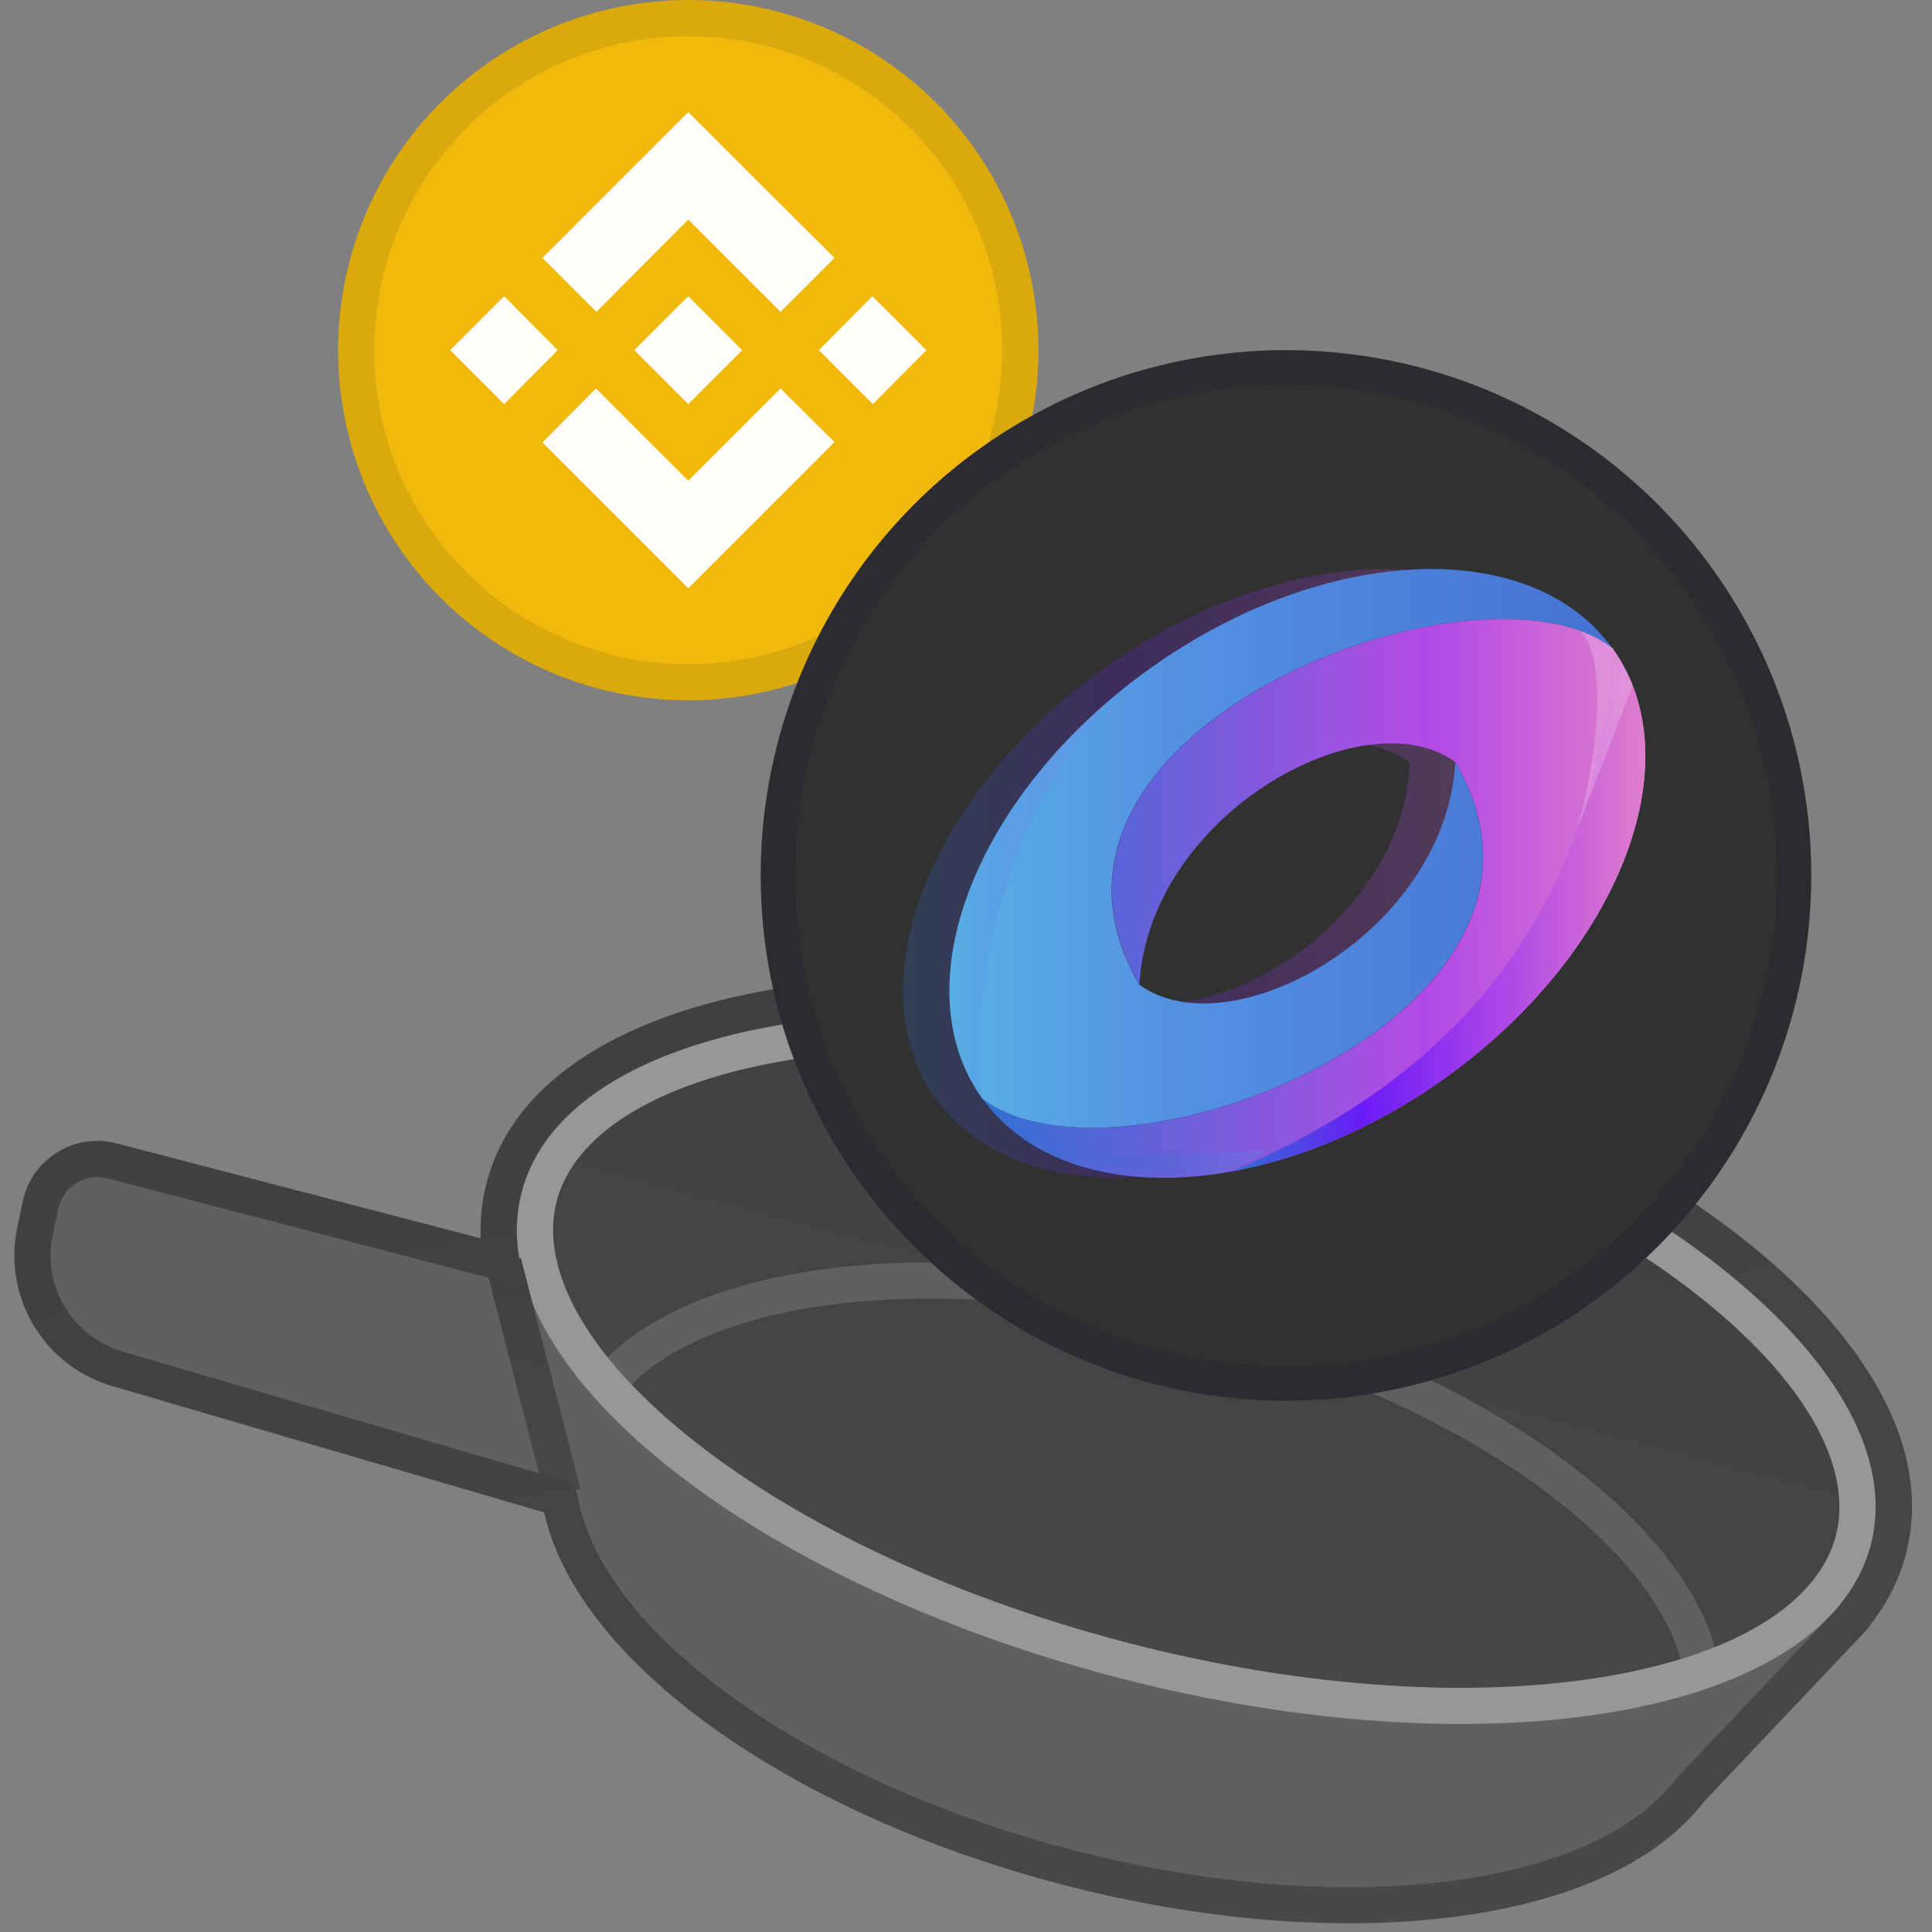 <svg xmlns="http://www.w3.org/2000/svg" width="96" height="96" fill="none" viewBox="0 0 96 96"><rect x="0" y="0" width="96" height="96" fill="#808080" stroke="none"/><g clip-path="url(#clip0)"><path fill="#606063" d="M28.827 71.417C26.92 78.704 37.827 87.87 53.189 91.89C68.55 95.91 82.549 93.262 84.456 85.975C86.363 78.688 75.456 69.522 60.094 65.502C44.733 61.482 30.734 64.13 28.827 71.417Z"/><path fill="#606063" d="M82.155 89.564L91.408 79.793L25.795 62.622L29.228 75.713L82.155 89.564Z"/><path fill="#606063" d="M29.96 64.976L4.843 58.403C3.755 58.118 2.647 58.795 2.406 59.895L2.125 61.172C1.565 63.716 3.072 66.26 5.572 66.992L30.66 74.335L29.96 64.976Z"/><path fill="url(#paint0_linear)" d="M25.922 59.226C23.705 67.694 36.916 78.487 55.428 83.331C73.941 88.176 90.745 85.239 92.961 76.77C95.177 68.302 81.967 57.509 63.454 52.664C44.942 47.82 28.138 50.757 25.922 59.226Z"/><path fill="#606063" fill-rule="evenodd" d="M76.604 73.971C80.863 77.103 83.352 80.491 83.723 83.494L85.509 83.273C85.046 79.531 82.067 75.755 77.67 72.521C73.236 69.261 67.206 66.433 60.322 64.631C53.438 62.829 46.796 62.341 41.333 63.012C35.916 63.677 31.469 65.509 29.232 68.545L30.681 69.613C32.476 67.177 36.305 65.443 41.552 64.798C46.754 64.16 53.165 64.619 59.866 66.373C66.568 68.126 72.382 70.867 76.604 73.971Z" clip-rule="evenodd"/><path fill="#979797" fill-rule="evenodd" d="M34.041 71.243C28.808 66.969 26.842 62.819 27.663 59.681C28.484 56.544 32.231 53.889 38.887 52.726C45.371 51.592 53.934 52.033 62.998 54.406C72.063 56.778 79.745 60.588 84.842 64.752C90.075 69.027 92.041 73.177 91.22 76.314C90.399 79.452 86.651 82.107 79.996 83.27C73.512 84.404 64.949 83.962 55.884 81.59C46.819 79.218 39.138 75.408 34.041 71.243ZM55.428 83.331C36.916 78.487 23.705 67.694 25.922 59.226C28.138 50.757 44.942 47.82 63.454 52.664C81.967 57.509 95.177 68.302 92.961 76.77C90.745 85.239 73.941 88.176 55.428 83.331Z" clip-rule="evenodd"/><path fill="url(#paint1_linear)" fill-rule="evenodd" d="M27.1 74.429L24.138 62.956L25.881 62.506L28.843 73.979L27.1 74.429Z" clip-rule="evenodd"/><path fill="url(#paint2_linear)" fill-rule="evenodd" d="M26.082 63.714C26.055 63.625 26.029 63.536 26.005 63.447C25.959 63.284 25.919 63.12 25.883 62.957L25.798 62.633C25.797 62.628 25.802 62.623 25.807 62.625C25.811 62.626 25.816 62.622 25.815 62.617C25.814 62.612 25.813 62.607 25.813 62.602C25.784 62.443 25.76 62.284 25.741 62.126C25.736 62.087 25.732 62.05 25.727 62.011C25.684 61.614 25.669 61.218 25.685 60.827C25.685 60.827 25.685 60.827 25.685 60.826C25.706 60.285 25.784 59.751 25.922 59.226C28.138 50.757 44.942 47.82 63.454 52.664C81.967 57.509 95.177 68.302 92.961 76.77C92.824 77.295 92.63 77.799 92.383 78.281C92.383 78.282 92.383 78.282 92.383 78.282C92.117 78.803 91.788 79.298 91.402 79.767C91.399 79.771 91.396 79.775 91.393 79.778C91.392 79.78 91.391 79.782 91.391 79.783C91.391 79.786 91.393 79.789 91.396 79.79C91.399 79.791 91.401 79.793 91.402 79.796C91.402 79.798 91.401 79.8 91.4 79.802L91.035 80.186C90.993 80.232 90.95 80.277 90.907 80.322L90.165 81.105L90.164 81.106L83.276 88.379C79.192 93.798 66.719 95.43 53.188 91.889C39.807 88.387 29.805 80.98 28.71 74.312C28.654 73.971 28.42 73.68 28.088 73.583L6.076 67.146C3.59 66.419 2.083 63.899 2.619 61.365L2.894 60.062C3.128 58.955 4.239 58.268 5.334 58.553L25.883 63.912C26.004 63.944 26.113 63.834 26.082 63.714ZM23.887 61.532C23.849 60.605 23.942 59.681 24.18 58.77C25.575 53.439 31.338 50.391 38.267 49.179C45.367 47.938 54.462 48.451 63.91 50.923C73.358 53.395 81.538 57.404 87.12 61.964C92.567 66.414 96.098 71.895 94.702 77.226C94.368 78.504 93.771 79.664 92.962 80.699C92.893 80.818 92.808 80.932 92.707 81.039L92.354 81.411C92.352 81.414 92.35 81.416 92.348 81.418C92.302 81.467 92.255 81.517 92.208 81.566C92.206 81.568 92.204 81.57 92.202 81.572L84.649 89.547C82.147 92.791 77.434 94.624 71.99 95.281C66.411 95.955 59.68 95.449 52.733 93.631C45.861 91.832 39.804 89.02 35.286 85.746C31.038 82.668 27.893 78.989 27.04 75.152L5.571 68.873C2.182 67.882 0.128 64.448 0.858 60.993L1.133 59.689C1.58 57.578 3.7 56.267 5.788 56.812L23.887 61.532Z" clip-rule="evenodd"/><circle cx="34.2" cy="17.4" r="17.4" fill="#F0B90B"/><path fill="#FFFDFA" d="M27.711 17.4L25.049 20.081L22.368 17.4L25.049 14.719L27.711 17.4ZM34.2 10.911L38.785 15.496L41.465 12.815L36.881 8.249L34.2 5.568L31.519 8.249L26.953 12.815L29.634 15.496L34.2 10.911ZM43.351 14.719L40.689 17.4L43.37 20.081L46.032 17.4L43.351 14.719ZM34.2 23.889L29.615 19.304L26.953 21.985L31.538 26.57L34.2 29.232L36.881 26.551L41.465 21.966L38.785 19.304L34.2 23.889ZM34.2 20.081L36.881 17.4L34.2 14.719L31.519 17.4L34.2 20.081Z"/><g style="mix-blend-mode:multiply" opacity=".1"><path fill="#191326" fill-rule="evenodd" d="M34.2 33C42.816 33 49.8 26.016 49.8 17.4C49.8 8.784 42.816 1.8 34.2 1.8C25.584 1.8 18.6 8.784 18.6 17.4C18.6 26.016 25.584 33 34.2 33ZM34.2 34.8C43.81 34.8 51.6 27.01 51.6 17.4C51.6 7.79 43.81 0 34.2 0C24.59 0 16.8 7.79 16.8 17.4C16.8 27.01 24.59 34.8 34.2 34.8Z" clip-rule="evenodd"/></g><ellipse cx="63.9" cy="43.5" fill="#313131" rx="26.1" ry="26.1"/><path fill="url(#paint3_linear)" d="M78.398 33.154C78.394 33.146 78.39 33.142 78.39 33.135C78.317 32.997 78.237 32.859 78.153 32.726C78.138 32.703 78.123 32.68 78.111 32.657C78.027 32.523 77.944 32.393 77.852 32.263L77.844 32.225C77.825 32.21 77.802 32.194 77.783 32.179C73.737 26.618 63.53 27.05 54.911 33.169C54.156 33.708 53.438 34.27 52.755 34.854C52.72 34.885 52.682 34.916 52.648 34.946C52.575 35.011 52.503 35.072 52.43 35.137C52.388 35.175 52.346 35.214 52.304 35.248C52.236 35.309 52.167 35.37 52.098 35.435C52.053 35.477 52.011 35.516 51.965 35.558C51.9 35.619 51.831 35.68 51.766 35.745C51.72 35.787 51.678 35.829 51.636 35.871C51.572 35.932 51.507 35.993 51.442 36.058C51.4 36.1 51.354 36.142 51.312 36.184C51.251 36.246 51.186 36.31 51.125 36.372C51.083 36.414 51.041 36.46 50.995 36.502C50.934 36.563 50.873 36.628 50.812 36.689C50.77 36.731 50.728 36.773 50.69 36.819C50.629 36.884 50.568 36.945 50.51 37.01C50.472 37.052 50.43 37.094 50.392 37.136C50.331 37.201 50.274 37.266 50.213 37.331C50.175 37.373 50.14 37.411 50.102 37.453C50.041 37.522 49.98 37.591 49.922 37.656C49.892 37.69 49.861 37.728 49.831 37.763C49.766 37.835 49.701 37.912 49.64 37.984C49.632 37.992 49.629 38 49.621 38.007C49.449 38.21 49.281 38.416 49.121 38.623L49.117 38.627C49.056 38.703 48.999 38.779 48.942 38.856C48.915 38.89 48.884 38.928 48.858 38.963C48.804 39.032 48.755 39.1 48.701 39.169C48.67 39.211 48.636 39.257 48.606 39.299C48.556 39.364 48.506 39.433 48.461 39.502C48.426 39.548 48.396 39.593 48.361 39.639C48.316 39.704 48.27 39.773 48.224 39.838C48.19 39.884 48.159 39.934 48.125 39.98C48.079 40.044 48.037 40.109 47.991 40.174C47.957 40.224 47.926 40.274 47.896 40.32C47.854 40.385 47.812 40.45 47.77 40.514C47.739 40.564 47.705 40.614 47.674 40.664C47.632 40.728 47.594 40.794 47.552 40.858C47.522 40.908 47.491 40.958 47.461 41.008C47.422 41.072 47.38 41.138 47.342 41.202C47.312 41.252 47.285 41.302 47.254 41.352C47.216 41.416 47.178 41.481 47.14 41.546C47.113 41.596 47.087 41.646 47.056 41.695C47.018 41.76 46.983 41.829 46.945 41.894C46.919 41.94 46.896 41.99 46.869 42.036C46.831 42.104 46.796 42.173 46.762 42.242C46.743 42.276 46.724 42.315 46.709 42.349C46.632 42.502 46.556 42.651 46.483 42.804C46.464 42.842 46.445 42.88 46.426 42.922C46.396 42.987 46.365 43.052 46.334 43.117C46.312 43.167 46.289 43.22 46.266 43.27C46.239 43.331 46.212 43.396 46.182 43.457C46.159 43.511 46.136 43.564 46.113 43.618C46.086 43.679 46.063 43.74 46.037 43.801C46.014 43.855 45.991 43.912 45.968 43.966C45.945 44.027 45.919 44.088 45.896 44.149C45.873 44.203 45.854 44.26 45.831 44.313C45.808 44.374 45.785 44.436 45.766 44.493C45.747 44.55 45.724 44.604 45.705 44.661C45.682 44.722 45.663 44.78 45.644 44.841C45.624 44.898 45.605 44.952 45.586 45.009C45.567 45.066 45.548 45.127 45.529 45.185C45.51 45.242 45.495 45.299 45.476 45.357C45.457 45.414 45.441 45.475 45.422 45.532C45.407 45.59 45.388 45.647 45.373 45.705C45.357 45.762 45.342 45.819 45.327 45.877C45.312 45.934 45.296 45.995 45.281 46.052C45.266 46.11 45.251 46.163 45.239 46.221C45.224 46.282 45.212 46.343 45.197 46.404C45.186 46.457 45.174 46.511 45.163 46.564C45.147 46.641 45.132 46.714 45.117 46.786C45.102 46.859 45.09 46.931 45.075 47.004C45.06 47.08 45.048 47.161 45.033 47.237C45.025 47.287 45.018 47.336 45.01 47.386C44.999 47.451 44.991 47.512 44.983 47.577C44.976 47.627 44.972 47.68 44.964 47.73C44.957 47.791 44.949 47.852 44.941 47.913C44.934 47.967 44.93 48.017 44.926 48.07C44.918 48.131 44.915 48.189 44.911 48.25C44.907 48.303 44.903 48.353 44.899 48.407C44.895 48.464 44.892 48.525 44.888 48.582C44.884 48.636 44.884 48.685 44.88 48.739C44.876 48.796 44.876 48.858 44.873 48.915C44.873 48.965 44.869 49.018 44.869 49.068C44.869 49.125 44.869 49.186 44.869 49.243C44.869 49.293 44.869 49.347 44.869 49.396C44.869 49.454 44.873 49.511 44.873 49.572C44.873 49.622 44.876 49.672 44.876 49.721C44.88 49.779 44.884 49.84 44.888 49.897C44.892 49.947 44.892 49.993 44.895 50.042C44.899 50.103 44.907 50.165 44.911 50.226C44.915 50.272 44.918 50.317 44.922 50.359C44.93 50.424 44.938 50.489 44.945 50.558C44.949 50.596 44.953 50.639 44.96 50.677C44.972 50.768 44.987 50.864 45.002 50.956C45.006 50.975 45.01 50.994 45.014 51.013C45.029 51.108 45.048 51.2 45.067 51.296C45.075 51.334 45.083 51.368 45.09 51.407C45.105 51.472 45.117 51.537 45.136 51.602C45.147 51.644 45.159 51.686 45.166 51.728C45.182 51.785 45.197 51.846 45.212 51.904C45.224 51.946 45.239 51.988 45.251 52.033C45.266 52.091 45.285 52.144 45.3 52.202C45.315 52.244 45.327 52.289 45.342 52.331C45.361 52.385 45.38 52.442 45.399 52.496C45.415 52.538 45.43 52.584 45.445 52.626C45.464 52.679 45.487 52.733 45.506 52.786C45.522 52.828 45.541 52.87 45.56 52.912C45.583 52.966 45.605 53.019 45.628 53.069C45.648 53.111 45.666 53.153 45.686 53.195C45.709 53.249 45.735 53.298 45.758 53.352C45.777 53.394 45.796 53.432 45.819 53.474C45.846 53.528 45.873 53.577 45.899 53.631C45.919 53.669 45.941 53.707 45.96 53.746C45.991 53.799 46.022 53.853 46.052 53.906C46.071 53.941 46.094 53.979 46.113 54.013C46.148 54.07 46.186 54.128 46.22 54.189C46.239 54.219 46.258 54.25 46.277 54.277C46.334 54.361 46.392 54.445 46.449 54.529C46.449 54.529 46.449 54.533 46.453 54.533L46.461 54.571C46.48 54.586 46.502 54.602 46.522 54.617C49.064 58.114 54.041 59.241 59.53 58.076C59.553 58.072 59.572 58.068 59.595 58.06C60.003 57.972 60.412 57.873 60.824 57.758C60.847 57.751 60.87 57.747 60.897 57.739C61.103 57.682 61.309 57.621 61.519 57.56C61.523 57.56 61.526 57.556 61.53 57.556C61.733 57.495 61.939 57.426 62.141 57.361C62.164 57.353 62.183 57.346 62.206 57.338C62.408 57.269 62.614 57.197 62.816 57.124C62.839 57.116 62.862 57.105 62.885 57.097C63.084 57.025 63.278 56.948 63.477 56.872C63.488 56.868 63.5 56.86 63.515 56.856C63.717 56.776 63.92 56.692 64.122 56.604C64.156 56.589 64.191 56.574 64.225 56.562C64.626 56.386 65.03 56.199 65.431 56.004C65.469 55.985 65.507 55.966 65.546 55.947C65.744 55.848 65.939 55.748 66.137 55.645C66.16 55.634 66.183 55.622 66.202 55.611C66.382 55.515 66.561 55.416 66.744 55.316C66.779 55.297 66.817 55.274 66.851 55.255C67.042 55.148 67.233 55.033 67.427 54.923C67.466 54.9 67.5 54.877 67.538 54.854C67.714 54.747 67.886 54.64 68.061 54.533C68.088 54.518 68.115 54.498 68.141 54.483C68.332 54.365 68.519 54.239 68.706 54.112C68.748 54.086 68.79 54.055 68.836 54.025C69.027 53.895 69.218 53.765 69.409 53.631C69.813 53.344 70.21 53.046 70.596 52.744C70.981 52.442 71.355 52.133 71.714 51.816C71.954 51.605 72.191 51.391 72.424 51.177C72.886 50.745 73.329 50.306 73.749 49.859C73.959 49.633 74.165 49.408 74.363 49.182C75.661 47.7 76.73 46.144 77.55 44.573C77.676 44.333 77.795 44.092 77.909 43.847C78.024 43.606 78.13 43.362 78.234 43.121C78.337 42.88 78.432 42.636 78.52 42.395C78.608 42.154 78.692 41.913 78.768 41.672C79.757 38.581 79.695 35.581 78.398 33.154ZM52.011 56.039C61.374 56.001 75.92 47.998 70.008 37.87L70.046 38.038C69.573 46.48 58.843 52.244 54.301 48.93C48.384 38.798 62.943 30.792 72.306 30.761C62.943 30.799 48.396 38.802 54.308 48.93L54.27 48.762C54.743 40.32 65.473 34.556 70.016 37.87C75.932 48.001 61.374 56.008 52.011 56.039Z" opacity=".22"/><path fill="url(#paint4_linear)" d="M72.313 37.87C79.661 50.455 55.408 59.765 48.777 54.571L48.77 54.533C44.77 48.88 48.552 39.315 57.217 33.165C65.882 27.016 76.149 26.611 80.15 32.263L80.142 32.225C73.512 27.031 49.258 36.341 56.606 48.926C61.152 52.244 71.844 46.312 72.313 37.87Z"/><path fill="url(#paint5_linear)" d="M56.618 48.93C49.27 36.345 73.523 27.035 80.153 32.229L80.161 32.267C84.161 37.92 80.379 47.486 71.714 53.635C63.049 59.784 52.782 60.189 48.781 54.537L48.789 54.575C55.419 59.769 79.673 50.459 72.325 37.874C67.779 34.556 57.087 40.484 56.618 48.93Z"/><path fill="url(#paint6_linear)" d="M80.161 32.263V32.256L80.154 32.248C79.142 46.133 71.745 53.703 61.236 58.198C64.66 57.575 68.309 56.046 71.718 53.631C80.379 47.482 84.162 37.916 80.161 32.263Z"/><path fill="#fff" d="M81.131 34.071C80.883 33.433 80.562 32.829 80.161 32.263L80.154 32.225C79.684 31.858 79.127 31.564 78.497 31.335C80.486 33.314 78.535 41.321 78.008 42.154L81.131 34.071Z" opacity=".2"/><path fill="url(#paint7_linear)" d="M72.313 37.87C79.661 50.455 55.408 59.765 48.777 54.571L48.77 54.533C44.77 48.88 48.552 39.315 57.217 33.165C65.882 27.016 76.149 26.611 80.15 32.263L80.142 32.225C73.512 27.031 49.258 36.341 56.606 48.926C61.152 52.244 71.844 46.312 72.313 37.87Z" opacity=".11"/><path fill="url(#paint8_linear)" d="M55.305 34.644C48.018 40.767 45.079 49.32 48.77 54.533L48.774 54.556H48.778C47.903 42.005 55.251 34.698 55.305 34.644Z" opacity=".07"/><path fill="url(#paint9_linear)" d="M54.129 57.476L62.992 57.159C63.084 57.17 61.072 58.167 60.977 58.194C60.152 58.737 54.892 58.118 54.129 57.476Z" opacity=".2"/><g style="mix-blend-mode:multiply" opacity=".2"><path fill="#191326" fill-rule="evenodd" d="M63.9 67.898C77.375 67.898 88.298 56.975 88.298 43.5C88.298 30.026 77.375 19.102 63.9 19.102C50.425 19.102 39.502 30.026 39.502 43.5C39.502 56.975 50.425 67.898 63.9 67.898ZM63.9 69.6C78.315 69.6 90 57.915 90 43.5C90 29.085 78.315 17.4 63.9 17.4C49.485 17.4 37.8 29.085 37.8 43.5C37.8 57.915 49.485 69.6 63.9 69.6Z" clip-rule="evenodd"/></g></g><defs><linearGradient id="paint0_linear" x1="63.454" x2="55.428" y1="52.664" y2="83.331" gradientUnits="userSpaceOnUse"><stop stop-color="#404042"/><stop offset="1" stop-color="#48484B"/></linearGradient><linearGradient id="paint1_linear" x1="27.94" x2="25.041" y1="63.058" y2="73.878" gradientUnits="userSpaceOnUse"><stop stop-color="#404042"/><stop offset="1" stop-color="#48484B"/></linearGradient><linearGradient id="paint2_linear" x1="44.097" x2="53.454" y1="48.101" y2="98.772" gradientUnits="userSpaceOnUse"><stop stop-color="#404042"/><stop offset="1" stop-color="#48484B"/></linearGradient><linearGradient id="paint3_linear" x1="44.868" x2="79.447" y1="43.4" y2="43.4" gradientUnits="userSpaceOnUse"><stop stop-color="#3170D2"/><stop offset=".316" stop-color="#6A1BF6"/><stop offset=".663" stop-color="#B046E8"/><stop offset="1" stop-color="#DF7ECC"/></linearGradient><linearGradient id="paint4_linear" x1="47.175" x2="80.151" y1="42.158" y2="42.158" gradientUnits="userSpaceOnUse"><stop stop-color="#5FB9E7"/><stop offset="1" stop-color="#3170D2"/></linearGradient><linearGradient id="paint5_linear" x1="48.78" x2="81.755" y1="44.641" y2="44.641" gradientUnits="userSpaceOnUse"><stop stop-color="#3170D2"/><stop offset=".66" stop-color="#B44BE5"/><stop offset=".663" stop-color="#B046E8"/><stop offset="1" stop-color="#DF7ECC"/></linearGradient><linearGradient id="paint6_linear" x1="61.233" x2="81.756" y1="45.225" y2="45.225" gradientUnits="userSpaceOnUse"><stop stop-color="#3170D2"/><stop offset=".316" stop-color="#6A1BF6"/><stop offset=".663" stop-color="#B046E8"/><stop offset="1" stop-color="#DF7ECC"/></linearGradient><linearGradient id="paint7_linear" x1="47.175" x2="80.151" y1="42.158" y2="42.158" gradientUnits="userSpaceOnUse"><stop stop-color="#3170D2"/><stop offset=".316" stop-color="#6A1BF6"/><stop offset=".663" stop-color="#B046E8"/><stop offset="1" stop-color="#DF7ECC"/></linearGradient><linearGradient id="paint8_linear" x1="47.176" x2="55.305" y1="44.602" y2="44.602" gradientUnits="userSpaceOnUse"><stop stop-color="#3170D2"/><stop offset=".316" stop-color="#6A1BF6"/><stop offset=".663" stop-color="#B046E8"/><stop offset="1" stop-color="#DF7ECC"/></linearGradient><linearGradient id="paint9_linear" x1="64.588" x2="58.062" y1="55.369" y2="57.657" gradientUnits="userSpaceOnUse"><stop stop-color="#5FB9E7"/><stop offset="1" stop-color="#3170D2"/></linearGradient><clipPath id="clip0"><rect width="96" height="96" fill="#fff"/></clipPath></defs></svg>